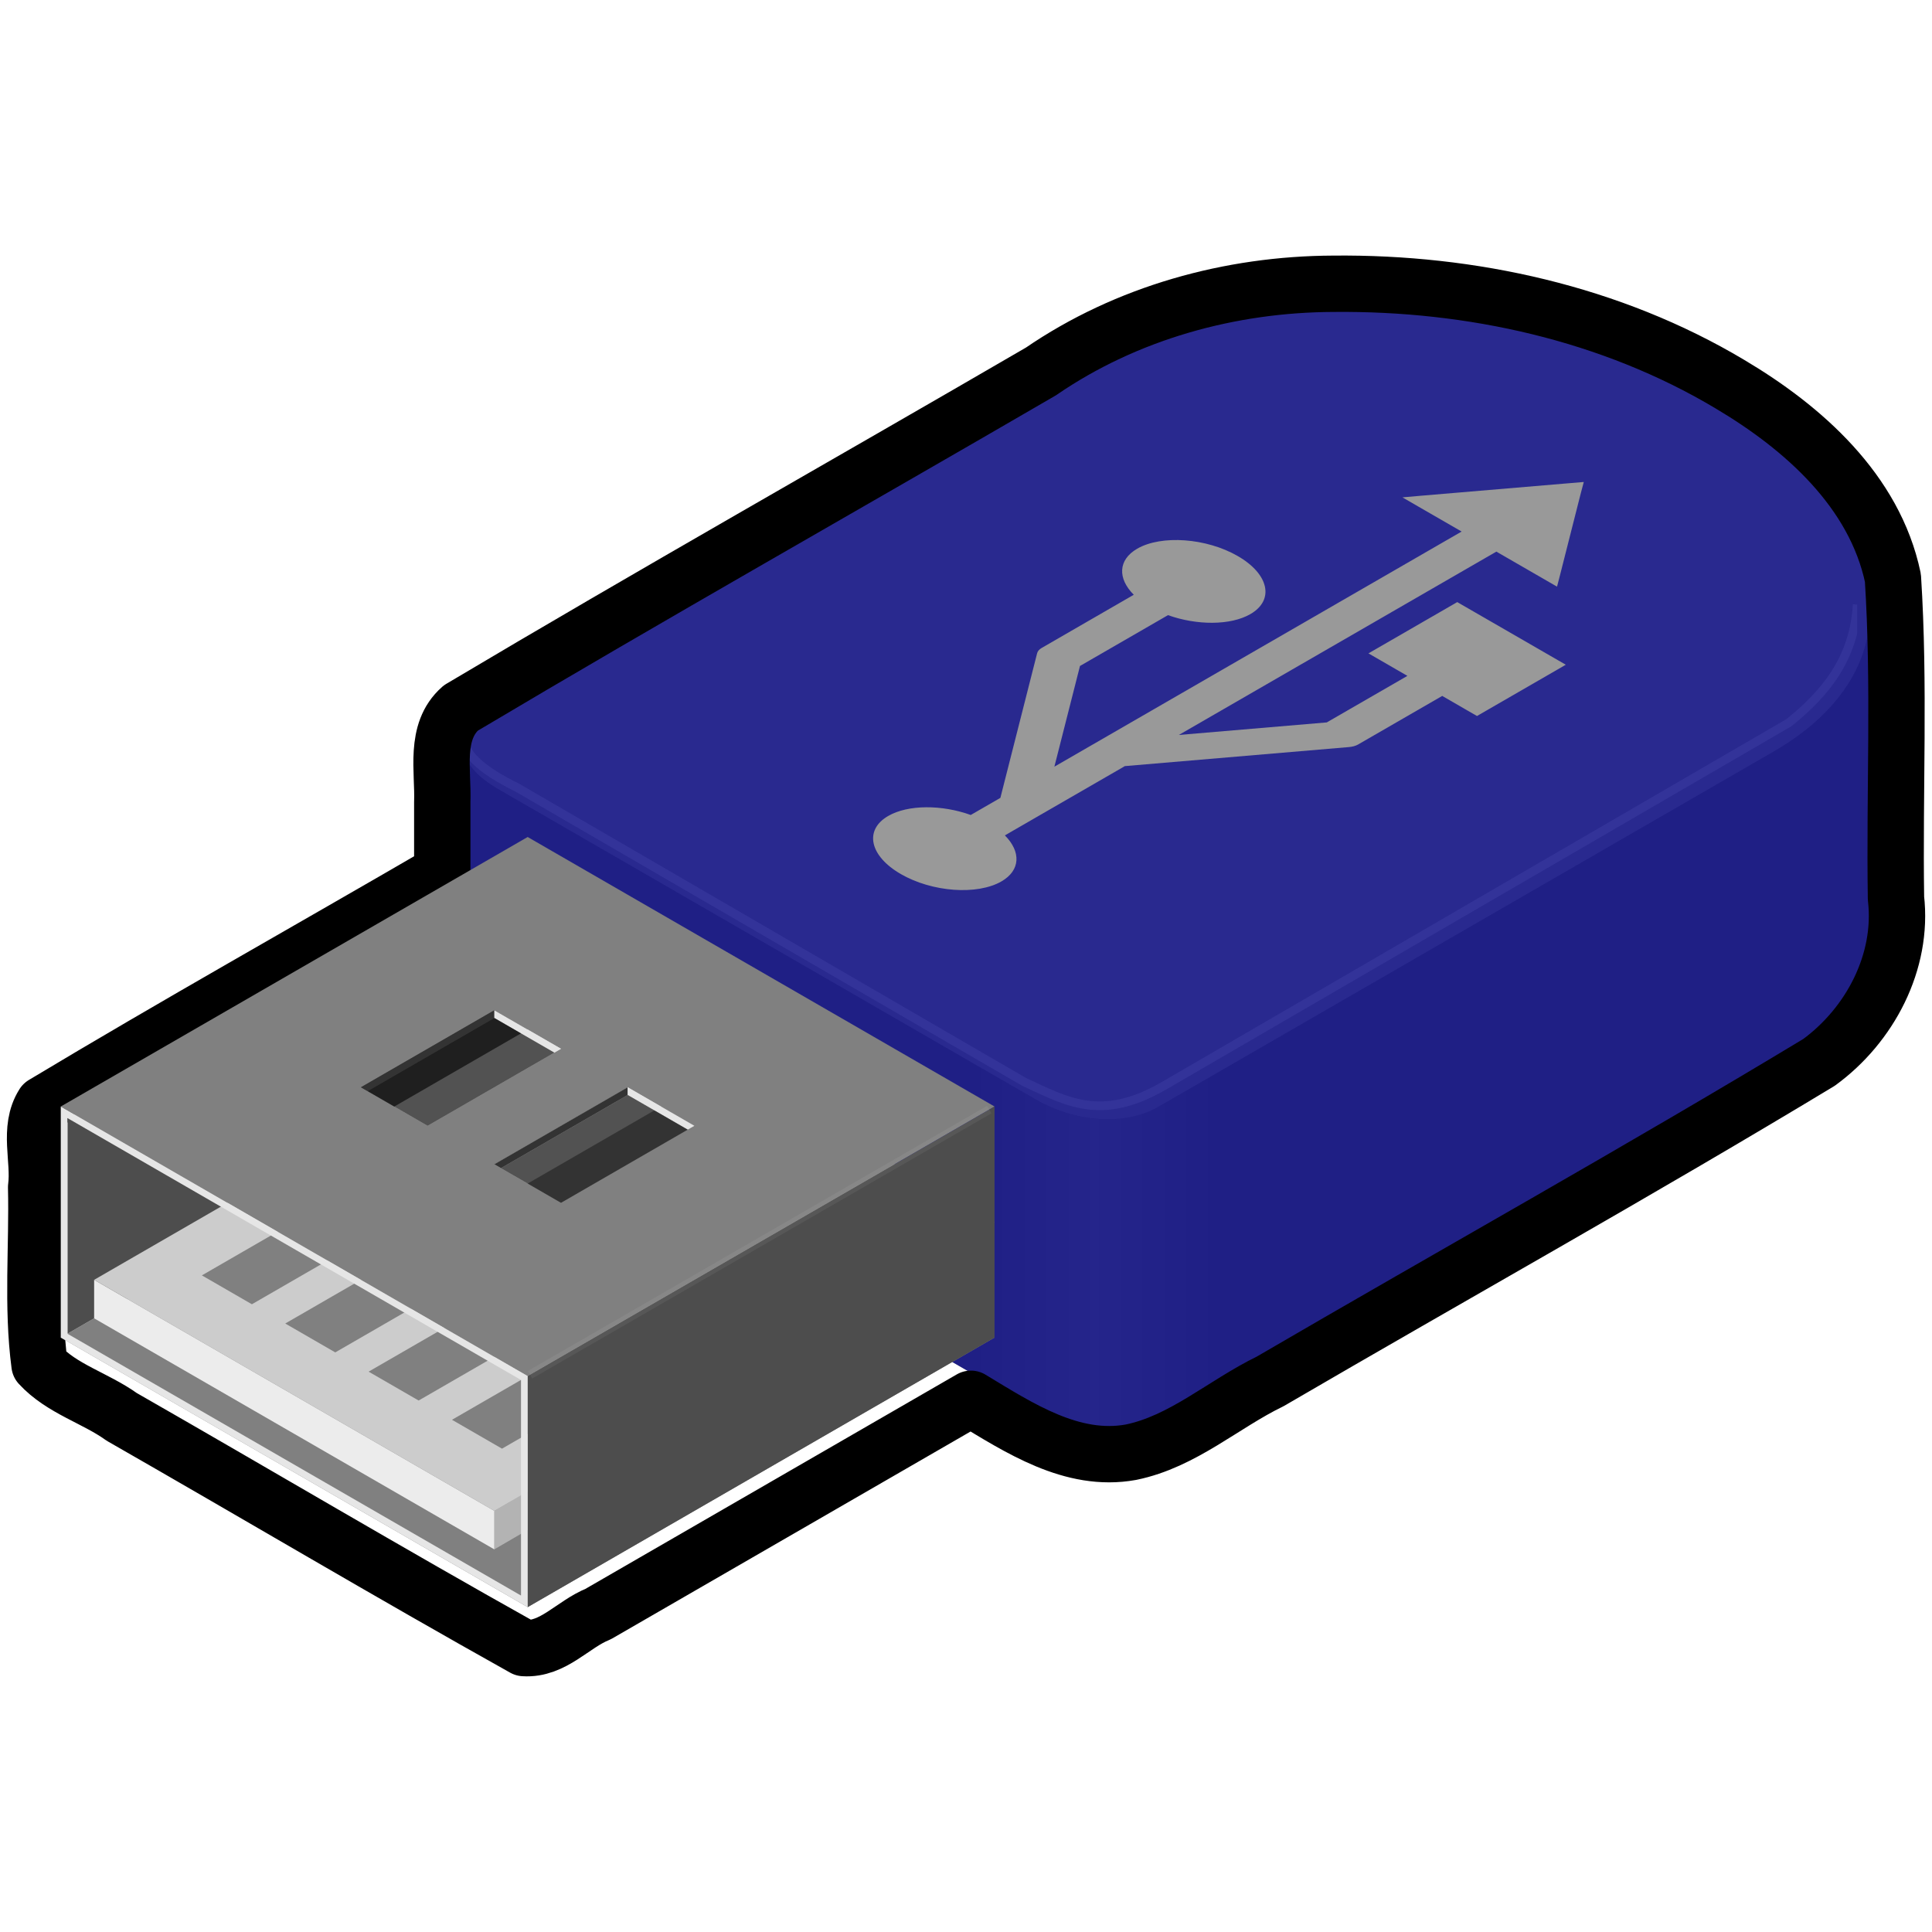 <?xml version="1.0" encoding="UTF-8" standalone="no"?>
<!-- Created with Inkscape (http://www.inkscape.org/) -->

<svg
   xmlns:dc="http://purl.org/dc/elements/1.1/"
   xmlns:cc="http://creativecommons.org/ns#"
   xmlns:rdf="http://www.w3.org/1999/02/22-rdf-syntax-ns#"
   xmlns:svg="http://www.w3.org/2000/svg"
   xmlns="http://www.w3.org/2000/svg"
   xmlns:xlink="http://www.w3.org/1999/xlink"
   xmlns:sodipodi="http://sodipodi.sourceforge.net/DTD/sodipodi-0.dtd"
   xmlns:inkscape="http://www.inkscape.org/namespaces/inkscape"
   version="1.0"
   width="48"
   height="48"
   id="svg2"
   inkscape:version="0.47 r22583"
   sodipodi:docname="gnome-dev-removable-1394.svg">
  <sodipodi:namedview
     pagecolor="#ffffff"
     bordercolor="#666666"
     borderopacity="1"
     objecttolerance="10"
     gridtolerance="10"
     guidetolerance="10"
     inkscape:pageopacity="0"
     inkscape:pageshadow="2"
     inkscape:window-width="1106"
     inkscape:window-height="906"
     id="namedview43"
     showgrid="false"
     inkscape:zoom="4.9166667"
     inkscape:cx="-4.627778"
     inkscape:cy="24"
     inkscape:window-x="85"
     inkscape:window-y="43"
     inkscape:window-maximized="1"
     inkscape:current-layer="svg2" />
  <defs
     id="defs4">
    <inkscape:perspective
       sodipodi:type="inkscape:persp3d"
       inkscape:vp_x="0 : 24 : 1"
       inkscape:vp_y="0 : 1000 : 0"
       inkscape:vp_z="48 : 24 : 1"
       inkscape:persp3d-origin="24 : 16 : 1"
       id="perspective47" />
    <linearGradient
       id="linearGradient2580">
      <stop
         id="stop2582"
         style="stop-color: rgb(255, 255, 255); stop-opacity: 0;"
         offset="0" />
      <stop
         id="stop2588"
         style="stop-color: rgb(255, 255, 255); stop-opacity: 1;"
         offset="0.5" />
      <stop
         id="stop2584"
         style="stop-color: rgb(153, 153, 153); stop-opacity: 1;"
         offset="1" />
    </linearGradient>
    <filter
       id="filter3370">
      <feGaussianBlur
         inkscape:collect="always"
         stdDeviation="2.199"
         id="feGaussianBlur3372" />
    </filter>
    <filter
       id="filter3406">
      <feGaussianBlur
         inkscape:collect="always"
         stdDeviation="0.853"
         id="feGaussianBlur3408" />
    </filter>
    <linearGradient
       x1="245.5"
       y1="781.126"
       x2="368.219"
       y2="781.126"
       id="linearGradient3900"
       xlink:href="#linearGradient2580"
       gradientUnits="userSpaceOnUse" />
    <linearGradient
       x1="245.5"
       y1="781.126"
       x2="368.219"
       y2="781.126"
       id="linearGradient4029"
       xlink:href="#linearGradient2580"
       gradientUnits="userSpaceOnUse" />
    <linearGradient
       x1="245.5"
       y1="781.126"
       x2="368.219"
       y2="781.126"
       id="linearGradient4053"
       xlink:href="#linearGradient2580"
       gradientUnits="userSpaceOnUse"
       gradientTransform="matrix(0.924, 0, 0, 0.924, 870.545, -4.333)" />
    <clipPath
       id="clipPath2430">
      <path
         d="M 416.188,353.719 C 413.911,353.738 411.633,353.777 409.375,353.844 C 408.582,353.867 407.791,353.908 407,353.938 C 405.121,354.008 403.239,354.084 401.375,354.188 C 401.167,354.199 400.958,354.207 400.75,354.219 C 400.279,354.246 399.814,354.283 399.344,354.312 C 398.308,354.377 397.281,354.456 396.25,354.531 C 393.807,354.709 391.381,354.92 388.969,355.156 C 386.013,355.446 383.062,355.778 380.156,356.156 C 379.162,356.286 378.175,356.423 377.188,356.562 C 376.73,356.627 376.269,356.683 375.812,356.75 C 375.413,356.809 375.023,356.877 374.625,356.938 C 373.584,357.095 372.534,357.237 371.5,357.406 C 371.333,357.434 371.167,357.472 371,357.5 C 370.277,357.62 369.563,357.749 368.844,357.875 C 368.365,357.959 367.883,358.039 367.406,358.125 C 367.354,358.134 367.302,358.147 367.25,358.156 C 364.569,358.643 361.904,359.151 359.281,359.719 C 359.145,359.748 359.011,359.783 358.875,359.812 C 358.188,359.962 357.495,360.126 356.812,360.281 C 355.767,360.519 354.723,360.78 353.688,361.031 C 352.997,361.199 352.311,361.358 351.625,361.531 C 351.313,361.61 350.999,361.701 350.688,361.781 C 350.049,361.946 349.415,362.112 348.781,362.281 C 348.081,362.468 347.382,362.651 346.688,362.844 C 346.656,362.853 346.625,362.866 346.594,362.875 C 346.309,362.954 346.034,363.045 345.75,363.125 C 343.803,363.676 341.873,364.243 339.969,364.844 C 339.353,365.038 338.736,365.238 338.125,365.438 C 337.09,365.775 336.053,366.116 335.031,366.469 C 334.122,366.783 333.211,367.112 332.312,367.438 C 331.695,367.661 331.081,367.896 330.469,368.125 C 330.429,368.14 330.384,368.141 330.344,368.156 C 329.409,368.507 328.484,368.855 327.562,369.219 C 326.366,369.691 325.175,370.162 324,370.656 C 323.379,370.918 322.771,371.201 322.156,371.469 C 321.792,371.627 321.424,371.777 321.062,371.938 C 320.547,372.166 320.042,372.423 319.531,372.656 C 319.086,372.859 318.629,373.044 318.188,373.25 C 317.75,373.454 317.309,373.668 316.875,373.875 C 315.724,374.426 314.595,374.988 313.469,375.562 C 312.837,375.885 312.217,376.233 311.594,376.562 C 311.108,376.819 310.606,377.052 310.125,377.312 C 309.03,377.907 307.944,378.508 306.875,379.125 C 306.875,379.125 26.344,541.156 26.344,541.156 C 25.938,541.39 25.536,541.635 25.156,541.875 C 24.778,542.114 24.416,542.349 24.062,542.594 C 23.706,542.841 23.362,543.091 23.031,543.344 C 22.704,543.594 22.396,543.838 22.094,544.094 C 21.788,544.352 21.499,544.612 21.219,544.875 C 21.002,545.079 20.764,545.293 20.562,545.5 C 20.508,545.556 20.46,545.631 20.406,545.688 C 20.171,545.935 19.933,546.155 19.719,546.406 C 19.473,546.694 19.248,547.02 19.031,547.312 C 19.014,547.335 18.985,547.352 18.969,547.375 C 18.785,547.627 18.632,547.87 18.469,548.125 C 18.292,548.4 18.121,548.659 17.969,548.938 C 17.96,548.953 17.977,548.984 17.969,549 C 17.823,549.27 17.686,549.539 17.562,549.812 C 17.553,549.834 17.541,549.854 17.531,549.875 C 17.411,550.146 17.286,550.413 17.188,550.688 C 17.086,550.97 16.984,551.246 16.906,551.531 C 16.898,551.56 16.914,551.596 16.906,551.625 C 16.688,552.449 16.555,553.281 16.531,554.125 C 16.53,554.166 16.532,554.209 16.531,554.25 C 16.53,554.303 16.531,554.354 16.531,554.406 L 16.531,696.031 C 16.45,702.329 21.753,709.096 32.25,715.156 C 32.25,715.156 277.219,856.594 277.219,856.594 C 295.776,867.308 318.146,868.674 333.062,860.062 C 333.063,860.062 613.719,698.031 613.719,698.031 C 643.357,680.92 657.764,657.903 657.75,633.312 L 657.75,493.188 C 657.772,492.331 657.763,491.486 657.75,490.625 C 657.75,490.594 657.751,490.562 657.75,490.531 C 657.735,489.639 657.709,488.74 657.656,487.844 C 657.616,487.168 657.561,486.49 657.5,485.812 C 657.48,485.593 657.46,485.376 657.438,485.156 C 657.418,484.96 657.397,484.759 657.375,484.562 C 657.364,484.458 657.356,484.354 657.344,484.25 C 657.241,483.356 657.108,482.459 656.969,481.562 C 656.967,481.552 656.97,481.541 656.969,481.531 C 656.876,480.94 656.765,480.343 656.656,479.75 C 656.529,479.054 656.4,478.354 656.25,477.656 C 656.09,476.912 655.904,476.152 655.719,475.406 C 655.626,475.032 655.537,474.656 655.438,474.281 C 655.266,473.634 655.097,472.992 654.906,472.344 C 654.897,472.313 654.884,472.281 654.875,472.25 C 654.68,471.591 654.464,470.941 654.25,470.281 C 654.139,469.939 654.054,469.592 653.938,469.25 C 653.891,469.113 653.829,468.981 653.781,468.844 C 653.563,468.213 653.33,467.568 653.094,466.938 C 652.988,466.655 652.891,466.376 652.781,466.094 C 652.429,465.183 652.046,464.286 651.656,463.375 C 651.341,462.637 651.028,461.894 650.688,461.156 C 650.605,460.978 650.521,460.804 650.438,460.625 C 650.345,460.428 650.25,460.228 650.156,460.031 C 649.819,459.326 649.453,458.611 649.094,457.906 C 648.632,457.001 648.154,456.092 647.656,455.188 C 647.174,454.312 646.672,453.436 646.156,452.562 C 646.137,452.53 646.113,452.501 646.094,452.469 C 645.767,451.917 645.434,451.363 645.094,450.812 C 644.877,450.461 644.66,450.101 644.438,449.75 C 644.286,449.511 644.123,449.27 643.969,449.031 C 643.537,448.363 643.108,447.698 642.656,447.031 C 642.137,446.264 641.608,445.484 641.062,444.719 C 640.968,444.586 640.877,444.445 640.781,444.312 C 640.147,443.431 639.482,442.566 638.812,441.688 C 638.799,441.67 638.795,441.643 638.781,441.625 C 638.027,440.636 637.236,439.641 636.438,438.656 C 636.267,438.446 636.079,438.241 635.906,438.031 C 635.25,437.233 634.592,436.451 633.906,435.656 C 633.325,434.982 632.727,434.296 632.125,433.625 C 631.838,433.305 631.542,432.976 631.25,432.656 C 630.737,432.095 630.215,431.528 629.688,430.969 C 629.285,430.542 628.879,430.113 628.469,429.688 C 628.038,429.241 627.597,428.789 627.156,428.344 C 626.629,427.811 626.072,427.28 625.531,426.75 C 624.531,425.769 623.515,424.786 622.469,423.812 C 621.718,423.114 620.962,422.413 620.188,421.719 C 619.885,421.447 619.587,421.177 619.281,420.906 C 619.15,420.79 619.007,420.679 618.875,420.562 C 618.331,420.084 617.774,419.601 617.219,419.125 C 616.78,418.749 616.351,418.374 615.906,418 C 614.787,417.059 613.632,416.119 612.469,415.188 C 611.539,414.443 610.583,413.676 609.625,412.938 C 609.367,412.738 609.104,412.542 608.844,412.344 C 608.023,411.717 607.185,411.09 606.344,410.469 C 605.934,410.166 605.508,409.864 605.094,409.562 C 605.087,409.558 605.069,409.567 605.062,409.562 C 603.801,408.645 602.524,407.719 601.219,406.812 C 600.01,405.973 598.778,405.142 597.531,404.312 C 597.414,404.234 597.306,404.141 597.188,404.062 C 596.732,403.761 596.273,403.457 595.812,403.156 C 594.905,402.564 593.99,401.962 593.062,401.375 C 592.746,401.175 592.413,400.981 592.094,400.781 C 590.994,400.093 589.876,399.431 588.75,398.75 C 587.299,397.873 585.839,396.988 584.344,396.125 C 582.804,395.236 581.252,394.362 579.688,393.5 C 578.131,392.643 576.548,391.799 574.969,390.969 C 574.035,390.478 573.098,389.981 572.156,389.5 C 571.505,389.167 570.843,388.828 570.188,388.5 C 569.451,388.131 568.71,387.77 567.969,387.406 C 567.097,386.979 566.222,386.545 565.344,386.125 C 564.814,385.872 564.282,385.625 563.75,385.375 C 562.648,384.857 561.548,384.349 560.438,383.844 C 560.124,383.701 559.814,383.548 559.5,383.406 C 558.164,382.804 556.817,382.209 555.469,381.625 C 555.375,381.584 555.282,381.541 555.188,381.5 C 553.612,380.819 552.029,380.157 550.438,379.5 C 549.394,379.069 548.331,378.67 547.281,378.25 C 546.634,377.991 545.994,377.724 545.344,377.469 C 544.242,377.037 543.139,376.608 542.031,376.188 C 541.429,375.959 540.823,375.725 540.219,375.5 C 539.338,375.172 538.447,374.852 537.562,374.531 C 536.722,374.226 535.876,373.923 535.031,373.625 C 534.377,373.394 533.719,373.165 533.062,372.938 C 532.929,372.891 532.79,372.859 532.656,372.812 C 531.283,372.339 529.913,371.862 528.531,371.406 C 527.214,370.971 525.887,370.544 524.562,370.125 C 524.365,370.063 524.166,370 523.969,369.938 C 522.396,369.443 520.832,368.972 519.25,368.5 C 517.928,368.105 516.609,367.723 515.281,367.344 C 514.832,367.215 514.388,367.064 513.938,366.938 C 512.684,366.585 511.414,366.245 510.156,365.906 C 508.607,365.489 507.055,365.083 505.5,364.688 C 504.727,364.491 503.962,364.285 503.188,364.094 C 502.407,363.901 501.625,363.719 500.844,363.531 C 499.825,363.287 498.802,363.048 497.781,362.812 C 497.241,362.688 496.697,362.56 496.156,362.438 C 494.884,362.151 493.619,361.867 492.344,361.594 C 492.052,361.531 491.761,361.468 491.469,361.406 C 489.953,361.086 488.426,360.77 486.906,360.469 C 486.854,360.458 486.802,360.448 486.75,360.438 C 485.179,360.127 483.605,359.852 482.031,359.562 C 480.85,359.345 479.682,359.143 478.5,358.938 C 478.101,358.868 477.711,358.787 477.312,358.719 C 476.877,358.645 476.436,358.572 476,358.5 C 474.853,358.309 473.71,358.117 472.562,357.938 C 471.883,357.831 471.211,357.727 470.531,357.625 C 469.64,357.491 468.735,357.377 467.844,357.25 C 466.908,357.117 465.967,356.97 465.031,356.844 C 464.384,356.757 463.741,356.677 463.094,356.594 C 461.515,356.39 459.953,356.213 458.375,356.031 C 456.801,355.849 455.229,355.661 453.656,355.5 C 451.986,355.33 450.293,355.177 448.625,355.031 C 448.207,354.995 447.793,354.973 447.375,354.938 C 445.977,354.82 444.583,354.694 443.188,354.594 C 441.401,354.465 439.625,354.351 437.844,354.25 C 437.813,354.248 437.781,354.252 437.75,354.25 C 436.761,354.195 435.768,354.141 434.781,354.094 C 434.697,354.09 434.615,354.098 434.531,354.094 C 433.063,354.025 431.589,353.956 430.125,353.906 C 429.055,353.87 427.974,353.838 426.906,353.812 C 426.415,353.801 425.928,353.791 425.438,353.781 C 424.126,353.755 422.838,353.729 421.531,353.719 C 419.743,353.704 417.966,353.704 416.188,353.719 z"
         id="path2432"
         style="overflow: visible; marker: none; opacity: 0.8; fill: rgb(0, 0, 0); fill-opacity: 1; fill-rule: evenodd; stroke: none; stroke-width: 3; stroke-linecap: round; stroke-linejoin: round; stroke-miterlimit: 4; stroke-dasharray: none; stroke-dashoffset: 0pt; stroke-opacity: 1; visibility: visible; display: inline;" />
    </clipPath>
    <linearGradient
       x1="245.5"
       y1="781.126"
       x2="368.219"
       y2="781.126"
       id="linearGradient2649"
       xlink:href="#linearGradient2580"
       gradientUnits="userSpaceOnUse"
       gradientTransform="matrix(0.054, 0, 0, 0.054, 10.624, -11.637)" />
    <inkscape:perspective
       id="perspective3168"
       inkscape:persp3d-origin="0.5 : 0.33333333 : 1"
       inkscape:vp_z="1 : 0.5 : 1"
       inkscape:vp_y="0 : 1000 : 0"
       inkscape:vp_x="0 : 0.5 : 1"
       sodipodi:type="inkscape:persp3d" />
    <linearGradient
       inkscape:collect="always"
       xlink:href="#linearGradient2580"
       id="linearGradient3200"
       gradientUnits="userSpaceOnUse"
       gradientTransform="matrix(0.054,0,0,0.054,10.624,-11.637)"
       x1="245.5"
       y1="781.126"
       x2="368.219"
       y2="781.126" />
    <linearGradient
       inkscape:collect="always"
       xlink:href="#linearGradient2580"
       id="linearGradient3225"
       gradientUnits="userSpaceOnUse"
       gradientTransform="matrix(0.054,0,0,0.054,10.624,-11.637)"
       x1="245.5"
       y1="781.126"
       x2="368.219"
       y2="781.126" />
  </defs>
  <path
     style="fill:#999999;fill-opacity:1;fill-rule:evenodd;stroke:none;stroke-width:3;marker:none;visibility:visible;display:inline;overflow:visible"
     id="path2572"
     d="m 33.301,7.636 c -2.263,0.019 -4.377,0.472 -5.956,1.384 -10e-7,-5e-7 -15.285,8.829 -15.285,8.829 -0.353,0.204 -0.53,0.451 -0.535,0.713 l -6e-5,7.726 c -0.004,0.343 0.285,0.712 0.857,1.042 10e-7,1e-6 13.348,7.706 13.348,7.706 1.011,0.584 2.23,0.658 3.043,0.189 0,-10e-7 15.292,-8.829 15.292,-8.829 1.615,-0.932 2.4,-2.187 2.399,-3.527 l 2.12e-4,-7.774 C 46.436,13.344 45.071,11.452 42.463,9.946 39.785,8.401 36.402,7.61 33.301,7.636 z" />
  <path
     style="opacity:0.3;fill:url(#linearGradient3225);fill-opacity:1;fill-rule:evenodd;stroke:none;stroke-width:3;marker:none;visibility:visible;display:inline;overflow:visible"
     id="rect2385"
     d="m 24,26.316 0,7.722 c 0.39,0.225 1.728,0.998 1.728,0.998 1.011,0.584 2.23,0.658 3.043,0.189 0,0 1.496,-0.863 1.916,-1.105 l 0,-7.722 c -0.42,0.242 -1.916,1.105 -1.916,1.105 -0.813,0.469 -2.032,0.395 -3.043,-0.189 0,0 -1.339,-0.773 -1.728,-0.998 z" />
  <path
     style="fill:#cccccc;fill-opacity:1;fill-rule:evenodd;stroke:none;stroke-width:3;marker:none;visibility:visible;display:inline;overflow:visible"
     id="path2426"
     d="m 12.382,19.607 c 0,0 13.347,7.706 13.347,7.706 1.011,0.584 2.23,0.658 3.043,0.189 0,0 15.292,-8.829 15.292,-8.829 3.744,-2.161 3.031,-6.054 -1.601,-8.728 -4.631,-2.674 -11.376,-3.087 -15.119,-0.925 0,0 -15.285,8.827 -15.285,8.827 -0.817,0.472 -0.688,1.176 0.323,1.759 0,0 0,0 0,0" />
  <path
     style="fill:none;stroke:#ffffff;stroke-width:4;stroke-linecap:butt;stroke-linejoin:miter;stroke-opacity:1;filter:url(#filter3370)"
     id="path2590"
     clip-path="url(#clipPath2430)"
     transform="matrix(0.054,0,0,0.054,10.624,-11.637)"
     d="m 657.734,493.634 c -1.39,24.612 -14.499,40.853 -31.422,54.37 L 338.381,715.276 c -28.689,16.447 -44.443,6.964 -63.971,-2.023 L 41.305,577.912 C 9.245,562.105 13.431,551.05 26.366,541.143" />
  <path
     style="opacity:0.8;fill:#000080;fill-opacity:1;fill-rule:evenodd;stroke:none;stroke-width:3;marker:none;visibility:visible;display:inline;overflow:visible"
     id="path3391"
     d="m 33.301,7.636 c -0.124,0.001 -0.248,0.003 -0.371,0.007 -0.043,0.001 -0.086,0.004 -0.129,0.005 -0.102,0.004 -0.205,0.008 -0.306,0.014 -0.011,6.304e-4 -0.023,0.001 -0.034,0.002 -0.026,0.001 -0.051,0.004 -0.077,0.005 -0.056,0.004 -0.112,0.008 -0.169,0.012 -0.133,0.01 -0.265,0.021 -0.397,0.034 -0.161,0.016 -0.322,0.034 -0.48,0.054 -0.054,0.007 -0.108,0.015 -0.162,0.022 -0.025,0.004 -0.05,0.007 -0.075,0.01 -0.022,0.003 -0.043,0.007 -0.065,0.01 -0.057,0.009 -0.114,0.016 -0.17,0.026 -0.009,0.001 -0.018,0.004 -0.027,0.005 -0.039,0.007 -0.078,0.014 -0.117,0.02 -0.026,0.005 -0.052,0.009 -0.078,0.014 -0.003,5.138e-4 -0.006,0.001 -0.009,0.002 -0.146,0.027 -0.291,0.054 -0.434,0.085 -0.007,0.002 -0.015,0.004 -0.022,0.005 -0.037,0.008 -0.075,0.017 -0.112,0.026 -0.057,0.013 -0.114,0.027 -0.17,0.041 -0.038,0.009 -0.075,0.018 -0.112,0.027 -0.017,0.004 -0.034,0.009 -0.051,0.014 -0.035,0.009 -0.069,0.018 -0.104,0.027 -0.038,0.01 -0.076,0.02 -0.114,0.031 -0.002,4.784e-4 -0.003,0.001 -0.005,0.002 -0.016,0.004 -0.03,0.009 -0.046,0.014 -0.106,0.03 -0.211,0.061 -0.315,0.094 -0.034,0.011 -0.067,0.021 -0.1,0.032 -0.056,0.018 -0.113,0.037 -0.169,0.056 -0.05,0.017 -0.099,0.035 -0.148,0.053 -0.034,0.012 -0.067,0.025 -0.1,0.037 -0.002,8.134e-4 -0.005,8.876e-4 -0.007,0.002 -0.051,0.019 -0.101,0.038 -0.152,0.058 -0.065,0.026 -0.13,0.051 -0.194,0.078 -0.034,0.014 -0.067,0.03 -0.1,0.044 -0.02,0.009 -0.04,0.017 -0.06,0.026 -0.028,0.012 -0.056,0.026 -0.083,0.039 -0.024,0.011 -0.049,0.021 -0.073,0.032 -0.024,0.011 -0.048,0.023 -0.072,0.034 -0.063,0.03 -0.124,0.061 -0.186,0.092 -0.034,0.018 -0.068,0.037 -0.102,0.054 -0.026,0.014 -0.054,0.027 -0.08,0.041 -0.06,0.032 -0.119,0.065 -0.177,0.099 -1e-6,-5e-7 -15.285,8.829 -15.285,8.829 -0.022,0.013 -0.044,0.026 -0.065,0.039 -0.021,0.013 -0.04,0.026 -0.06,0.039 -0.019,0.013 -0.038,0.027 -0.056,0.041 -0.018,0.014 -0.035,0.027 -0.051,0.041 -0.017,0.014 -0.032,0.028 -0.048,0.043 -0.012,0.011 -0.025,0.023 -0.036,0.034 -0.003,0.003 -0.006,0.007 -0.009,0.01 -0.013,0.013 -0.026,0.025 -0.037,0.039 -0.013,0.016 -0.026,0.033 -0.037,0.049 -9.17e-4,0.001 -0.003,0.002 -0.003,0.003 -0.01,0.014 -0.018,0.027 -0.027,0.041 -0.01,0.015 -0.019,0.029 -0.027,0.044 -4.72e-4,8.64e-4 4.68e-4,0.003 0,0.003 -0.008,0.015 -0.015,0.029 -0.022,0.044 -5.31e-4,0.001 -0.001,0.002 -0.002,0.003 -0.007,0.015 -0.013,0.029 -0.019,0.044 -0.005,0.015 -0.011,0.03 -0.015,0.046 -4.33e-4,0.002 4.19e-4,0.004 0,0.005 -0.012,0.045 -0.019,0.09 -0.02,0.136 -6.8e-5,0.002 4.3e-5,0.005 0,0.007 -4.8e-5,0.003 7e-6,0.006 0,0.009 l 0,7.717 c -0.004,0.343 0.285,0.712 0.856,1.042 10e-7,1e-6 13.348,7.706 13.348,7.706 1.011,0.584 2.23,0.658 3.043,0.189 0,-10e-7 15.292,-8.829 15.292,-8.829 1.615,-0.932 2.4,-2.186 2.399,-3.526 l 0,-7.635 c 0.001,-0.047 7.26e-4,-0.093 0,-0.14 -2.6e-5,-0.002 2.9e-5,-0.003 0,-0.005 -8.26e-4,-0.049 -0.002,-0.098 -0.005,-0.146 -0.002,-0.037 -0.005,-0.074 -0.009,-0.111 -0.001,-0.012 -0.002,-0.024 -0.003,-0.036 -0.001,-0.011 -0.002,-0.022 -0.003,-0.032 -6.23e-4,-0.006 -0.001,-0.011 -0.002,-0.017 -0.006,-0.049 -0.013,-0.098 -0.02,-0.146 -8.7e-5,-5.55e-4 8.6e-5,-0.001 0,-0.002 -0.005,-0.032 -0.011,-0.065 -0.017,-0.097 -0.007,-0.038 -0.014,-0.076 -0.022,-0.114 -0.009,-0.041 -0.019,-0.082 -0.029,-0.123 -0.005,-0.02 -0.01,-0.041 -0.015,-0.061 -0.009,-0.035 -0.019,-0.07 -0.029,-0.106 -5.01e-4,-0.002 -0.001,-0.003 -0.002,-0.005 -0.011,-0.036 -0.022,-0.071 -0.034,-0.107 -0.006,-0.019 -0.011,-0.038 -0.017,-0.056 -0.003,-0.007 -0.006,-0.015 -0.009,-0.022 -0.012,-0.034 -0.025,-0.069 -0.037,-0.104 -0.006,-0.015 -0.011,-0.031 -0.017,-0.046 -0.019,-0.05 -0.04,-0.098 -0.061,-0.148 -0.017,-0.04 -0.034,-0.081 -0.053,-0.121 -0.004,-0.01 -0.009,-0.019 -0.014,-0.029 -0.005,-0.011 -0.01,-0.022 -0.015,-0.032 -0.018,-0.038 -0.038,-0.077 -0.058,-0.116 -0.025,-0.049 -0.051,-0.099 -0.078,-0.148 -0.026,-0.048 -0.054,-0.095 -0.082,-0.143 -0.001,-0.002 -0.002,-0.003 -0.003,-0.005 -0.018,-0.03 -0.036,-0.06 -0.054,-0.09 -0.012,-0.019 -0.024,-0.039 -0.036,-0.058 -0.008,-0.013 -0.017,-0.026 -0.026,-0.039 -0.024,-0.036 -0.047,-0.073 -0.072,-0.109 -0.028,-0.042 -0.057,-0.084 -0.087,-0.126 -0.005,-0.007 -0.01,-0.015 -0.015,-0.022 -0.035,-0.048 -0.071,-0.095 -0.107,-0.143 -7.45e-4,-9.78e-4 -9.57e-4,-0.002 -0.002,-0.003 -0.041,-0.054 -0.084,-0.108 -0.128,-0.162 -0.009,-0.011 -0.02,-0.023 -0.029,-0.034 -0.036,-0.043 -0.072,-0.086 -0.109,-0.129 -0.032,-0.037 -0.064,-0.074 -0.097,-0.111 -0.016,-0.017 -0.032,-0.035 -0.048,-0.053 -0.028,-0.031 -0.056,-0.061 -0.085,-0.092 -0.022,-0.023 -0.044,-0.047 -0.066,-0.07 -0.023,-0.024 -0.048,-0.049 -0.072,-0.073 -0.029,-0.029 -0.059,-0.058 -0.089,-0.087 -0.054,-0.053 -0.11,-0.107 -0.167,-0.16 -0.041,-0.038 -0.082,-0.076 -0.124,-0.114 -0.016,-0.015 -0.033,-0.03 -0.049,-0.044 -0.007,-0.006 -0.015,-0.012 -0.022,-0.019 -0.03,-0.026 -0.06,-0.052 -0.09,-0.078 -0.024,-0.02 -0.047,-0.041 -0.072,-0.061 -0.061,-0.051 -0.124,-0.102 -0.187,-0.153 -0.051,-0.041 -0.103,-0.082 -0.155,-0.123 -0.014,-0.011 -0.028,-0.022 -0.043,-0.032 -0.045,-0.034 -0.09,-0.068 -0.136,-0.102 -0.022,-0.017 -0.046,-0.033 -0.068,-0.049 -3.72e-4,-2.7e-4 -0.001,2.7e-4 -0.002,0 -0.069,-0.05 -0.138,-0.1 -0.209,-0.15 -0.066,-0.046 -0.133,-0.091 -0.201,-0.136 -0.006,-0.004 -0.012,-0.009 -0.019,-0.014 -0.025,-0.016 -0.05,-0.033 -0.075,-0.049 -0.049,-0.032 -0.099,-0.065 -0.15,-0.097 -0.017,-0.011 -0.035,-0.021 -0.053,-0.032 -0.06,-0.038 -0.121,-0.074 -0.182,-0.111 -0.079,-0.048 -0.159,-0.096 -0.24,-0.143 -0.084,-0.048 -0.168,-0.096 -0.254,-0.143 -0.085,-0.047 -0.171,-0.093 -0.257,-0.138 -0.051,-0.027 -0.102,-0.054 -0.153,-0.08 -0.036,-0.018 -0.072,-0.037 -0.107,-0.054 -0.04,-0.02 -0.081,-0.04 -0.121,-0.06 -0.048,-0.023 -0.095,-0.047 -0.143,-0.07 -0.029,-0.014 -0.058,-0.027 -0.087,-0.041 -0.06,-0.028 -0.12,-0.056 -0.18,-0.083 -0.017,-0.008 -0.034,-0.016 -0.051,-0.024 -0.073,-0.033 -0.146,-0.065 -0.22,-0.097 -0.005,-0.002 -0.01,-0.005 -0.015,-0.007 -0.086,-0.037 -0.172,-0.073 -0.259,-0.109 -0.057,-0.023 -0.115,-0.045 -0.172,-0.068 -0.035,-0.014 -0.07,-0.029 -0.106,-0.043 -0.06,-0.024 -0.12,-0.047 -0.18,-0.07 -0.033,-0.012 -0.066,-0.025 -0.099,-0.037 -0.048,-0.018 -0.097,-0.035 -0.145,-0.053 -0.046,-0.017 -0.092,-0.033 -0.138,-0.049 -0.036,-0.013 -0.072,-0.025 -0.107,-0.037 -0.007,-0.003 -0.015,-0.004 -0.022,-0.007 -0.075,-0.026 -0.149,-0.052 -0.225,-0.077 -0.072,-0.024 -0.144,-0.047 -0.216,-0.07 -0.011,-0.003 -0.022,-0.007 -0.032,-0.01 -0.086,-0.027 -0.171,-0.053 -0.257,-0.078 -0.072,-0.022 -0.144,-0.042 -0.216,-0.063 -0.024,-0.007 -0.049,-0.015 -0.073,-0.022 -0.068,-0.019 -0.138,-0.038 -0.206,-0.056 -0.084,-0.023 -0.169,-0.045 -0.254,-0.066 -0.042,-0.011 -0.084,-0.022 -0.126,-0.032 -0.043,-0.011 -0.085,-0.02 -0.128,-0.031 -0.056,-0.013 -0.111,-0.026 -0.167,-0.039 -0.029,-0.007 -0.059,-0.014 -0.089,-0.02 -0.069,-0.016 -0.138,-0.031 -0.208,-0.046 -0.016,-0.003 -0.032,-0.007 -0.048,-0.01 -0.083,-0.017 -0.166,-0.035 -0.249,-0.051 -0.003,-5.613e-4 -0.006,-0.001 -0.009,-0.002 -0.086,-0.017 -0.171,-0.032 -0.257,-0.048 -0.064,-0.012 -0.128,-0.023 -0.192,-0.034 -0.022,-0.004 -0.043,-0.008 -0.065,-0.012 -0.024,-0.004 -0.048,-0.008 -0.072,-0.012 -0.062,-0.01 -0.125,-0.021 -0.187,-0.031 -0.037,-0.006 -0.074,-0.011 -0.111,-0.017 -0.049,-0.007 -0.098,-0.014 -0.146,-0.02 -0.051,-0.007 -0.102,-0.015 -0.153,-0.022 -0.035,-0.005 -0.07,-0.009 -0.106,-0.014 -0.086,-0.011 -0.171,-0.021 -0.257,-0.031 -0.086,-0.01 -0.171,-0.02 -0.257,-0.029 -0.091,-0.009 -0.183,-0.018 -0.274,-0.026 -0.023,-0.002 -0.045,-0.003 -0.068,-0.005 -0.076,-0.006 -0.152,-0.013 -0.228,-0.019 -0.097,-0.007 -0.194,-0.013 -0.291,-0.019 -0.002,-9.54e-5 -0.003,9.48e-5 -0.005,0 -0.054,-0.003 -0.108,-0.006 -0.162,-0.009 -0.005,-2.168e-4 -0.009,2.136e-4 -0.014,0 -0.08,-0.004 -0.16,-0.008 -0.24,-0.01 -0.058,-0.002 -0.117,-0.004 -0.175,-0.005 -0.027,-6.473e-4 -0.053,-0.001 -0.08,-0.002 -0.071,-0.001 -0.142,-0.003 -0.213,-0.003 -0.097,-7.78e-4 -0.194,-8.156e-4 -0.291,0 z" />
  <path
     style="opacity:1;fill:#999999;stroke:none;fill-opacity:1"
     id="path5478"
     d="m 28.253,13.633 c -0.478,0.276 -0.489,0.74 -0.085,1.144 0,0 -2.291,1.323 -2.291,1.323 -0.059,0.034 -0.097,0.079 -0.11,0.13 0,0 -0.913,3.593 -0.913,3.593 0,0 -0.736,0.425 -0.736,0.425 -0.716,-0.258 -1.558,-0.261 -2.052,0.025 -0.603,0.348 -0.462,0.995 0.315,1.443 0.777,0.449 1.897,0.53 2.5,0.182 0.477,-0.276 0.487,-0.739 0.085,-1.143 0,0 0.926,-0.535 0.926,-0.535 0,0 0.005,0.001 0.005,0.001 0,0 5.9e-4,-0.004 5.9e-4,-0.004 0,0 2.056,-1.187 2.056,-1.187 0,0 0.002,0.003 0.002,0.003 0,0 5.555,-0.472 5.555,-0.472 0.089,-0.007 0.168,-0.029 0.227,-0.062 0,0 2.094,-1.209 2.094,-1.209 0,0 0.576,0.333 0.576,0.333 0,0 0.288,0.166 0.288,0.166 0,0 0.223,-0.129 0.223,-0.129 0,0 1.76,-1.016 1.76,-1.016 0,0 0.223,-0.129 0.223,-0.129 0,0 -0.288,-0.166 -0.288,-0.166 0,0 -2.121,-1.224 -2.121,-1.224 0,0 -0.288,-0.166 -0.288,-0.166 0,0 -0.223,0.129 -0.223,0.129 0,0 -1.76,1.016 -1.76,1.016 0,0 -0.223,0.129 -0.223,0.129 0,0 0.288,0.166 0.288,0.166 0,0 0.68,0.393 0.68,0.393 0,0 -2.003,1.156 -2.003,1.156 0,0 -3.676,0.312 -3.676,0.312 0,0 7.889,-4.555 7.889,-4.555 0,0 1.109,0.64 1.109,0.64 0,0 0.398,0.23 0.398,0.23 0,0 0.07,-0.269 0.07,-0.269 0,0 0.523,-2.061 0.523,-2.061 0,0 0.072,-0.27 0.072,-0.27 0,0 -0.468,0.039 -0.468,0.039 0,0 -3.572,0.302 -3.572,0.302 0,0 -0.466,0.041 -0.466,0.041 0,0 0.398,0.23 0.398,0.23 0,0 1.073,0.619 1.073,0.619 0,0 -10.118,5.842 -10.118,5.842 0,0 0.636,-2.502 0.636,-2.502 0,0 2.187,-1.263 2.187,-1.263 0.715,0.256 1.554,0.259 2.047,-0.026 0.603,-0.348 0.463,-0.994 -0.314,-1.442 -0.777,-0.449 -1.897,-0.53 -2.5,-0.182 0,0 0,0 0,0" />
  <path
     style="fill:none;stroke:#000000;stroke-width:1.4;stroke-linecap:round;stroke-linejoin:round;stroke-miterlimit:4;stroke-opacity:1;stroke-dasharray:none;stroke-dashoffset:0;marker:none;visibility:visible;display:inline;overflow:visible"
     id="path3983"
     d="m 33.13,7.05 c -2.567,0.009 -5.143,0.721 -7.267,2.178 -4.802,2.793 -9.643,5.523 -14.416,8.363 -0.669,0.589 -0.429,1.563 -0.459,2.343 0,0.581 0,1.162 0,1.743 -3.304,1.922 -6.633,3.786 -9.911,5.755 -0.39,0.615 -0.089,1.383 -0.179,2.063 0.035,1.468 -0.108,2.956 0.084,4.412 0.554,0.603 1.386,0.824 2.042,1.295 3.335,1.908 6.642,3.871 9.993,5.744 0.725,0.048 1.214,-0.592 1.842,-0.844 3.088,-1.783 6.175,-3.567 9.263,-5.35 1.19,0.718 2.513,1.593 3.974,1.328 1.294,-0.264 2.298,-1.195 3.462,-1.76 4.541,-2.648 9.135,-5.208 13.634,-7.925 1.264,-0.922 2.097,-2.495 1.913,-4.081 -0.04,-2.651 0.094,-5.309 -0.076,-7.955 C 46.575,12.197 44.804,10.626 42.977,9.543 40.025,7.781 36.55,7.016 33.13,7.05 z" />
  <g
     id="g3601"
     transform="matrix(0.054,0,0,0.054,10.624,-11.637)">
    <path
       style="fill:#808080;fill-rule:evenodd;stroke:none"
       id="path2544"
       d="M -168.773,830.905 46.029,954.921 260.83,830.905 46.029,706.89 -168.773,830.905 z" />
    <path
       style="fill:#4d4d4d;fill-opacity:1;fill-rule:evenodd;stroke:none"
       id="path2443"
       d="m -165.704,829.134 217.87,-125.787 0,-99.213 -217.87,125.787 0,99.213 z" />
    <path
       style="fill:#b3b3b3;fill-rule:evenodd;stroke:none"
       id="path2451"
       d="m 30.686,928.346 228.145,-132.874 0,-17.717 -228.145,132.874 0,17.717 z" />
    <path
       style="fill:#ececec;fill-rule:evenodd;stroke:none"
       id="path2445"
       d="m -153.43,822.047 0,-17.717 184.116,106.299 0,17.717 -184.116,-106.299 z" />
    <path
       style="fill:#cccccc;fill-rule:evenodd;stroke:none"
       id="path2455"
       d="M 30.686,910.63 -153.43,804.331 76.715,671.457 260.83,777.756 30.686,910.63 z" />
    <path
       style="fill:#808080;fill-opacity:1;fill-rule:evenodd;stroke:none;stroke-width:3;marker:none;visibility:visible;display:inline;overflow:visible"
       id="rect2461"
       d="m -103.86,802.286 c 0,0 23.014,13.287 23.014,13.287 0,0 203.589,-117.542 203.589,-117.542 0,0 -23.014,-13.287 -23.014,-13.287 0,0 -203.589,117.542 -203.589,117.542 0,0 0,0 0,0 m 38.357,22.146 c 0,0 23.014,13.287 23.014,13.287 0,0 203.589,-117.542 203.589,-117.542 0,0 -23.014,-13.287 -23.014,-13.287 0,0 -203.589,117.542 -203.589,117.542 0,0 0,0 0,0 m 38.357,22.146 c 0,0 23.014,13.287 23.014,13.287 0,0 203.589,-117.542 203.589,-117.542 0,0 -23.014,-13.287 -23.014,-13.287 0,0 -203.589,117.542 -203.589,117.542 0,0 0,0 0,0 m 38.357,22.146 c 0,0 23.014,13.287 23.014,13.287 0,0 203.589,-117.542 203.589,-117.542 0,0 -23.014,-13.287 -23.014,-13.287 0,0 -203.589,117.542 -203.589,117.542 0,0 0,0 0,0" />
    <path
       style="fill:#808080;fill-rule:evenodd;stroke:none"
       id="path2433"
       d="m 46.031,600.594 -214.812,124 214.812,124.031 214.812,-124.031 -214.812,-124 z M 30.688,680.312 61.375,698.031 0,733.469 -30.688,715.75 30.688,680.312 z M 92.062,715.75 122.75,733.469 61.375,768.906 30.688,751.188 92.062,715.75 z" />
    <path
       style="fill:#4d4d4d;fill-rule:evenodd;stroke:none"
       id="path2437"
       d="m 46.029,954.921 0,-106.299 214.802,-124.016 0,106.299 -214.802,124.016 z" />
    <path
       style="fill:#333333;fill-rule:evenodd;stroke:none"
       id="path2552"
       d="m -27.617,717.52 -3.069,-1.772 61.372,-35.433 0,3.543 -58.303,33.661 z" />
    <path
       style="fill:#e6e6e6;fill-opacity:1;fill-rule:evenodd;stroke:none"
       id="path2554"
       d="m 30.686,680.315 0,3.543 27.617,15.945 3.069,-1.772 -30.686,-17.717 z" />
    <path
       style="fill:#e6e6e6;fill-rule:evenodd;stroke:none"
       id="path2439"
       d="m -168.781,724.594 0,106.312 214.812,124 0,-106.281 -214.812,-124.031 z m 3.062,5.312 208.688,120.5 0,99.188 -208.688,-120.469 0,-99.219 z" />
    <path
       style="fill:#333333;fill-rule:evenodd;stroke:none"
       id="path2564"
       d="m 33.755,752.953 -3.069,-1.772 61.372,-35.433 0,3.543 -58.303,33.661 z" />
    <path
       style="fill:#e6e6e6;fill-opacity:1;fill-rule:evenodd;stroke:none"
       id="path2566"
       d="m 92.058,715.748 0,3.543 27.617,15.945 3.069,-1.772 -30.686,-17.717 z" />
    <path
       style="opacity:0.6;fill:#000000;fill-rule:evenodd;stroke:none"
       id="path2568"
       d="M 33.755,752.953 92.058,719.291 119.675,735.236 61.372,768.898 33.755,752.953 z" />
    <path
       style="opacity:0.6;fill:#000000;fill-rule:evenodd;stroke:none"
       id="path2570"
       d="M -27.617,717.52 30.686,683.858 58.303,699.803 0,733.465 -27.617,717.52 z" />
    <path
       style="opacity:0.24;fill:none;stroke:#ffffff;stroke-width:4;stroke-linecap:butt;stroke-linejoin:miter;stroke-opacity:1;filter:url(#filter3406)"
       id="path3396"
       d="M 47.104,848.006 258.391,726.01" />
  </g>
</svg>
